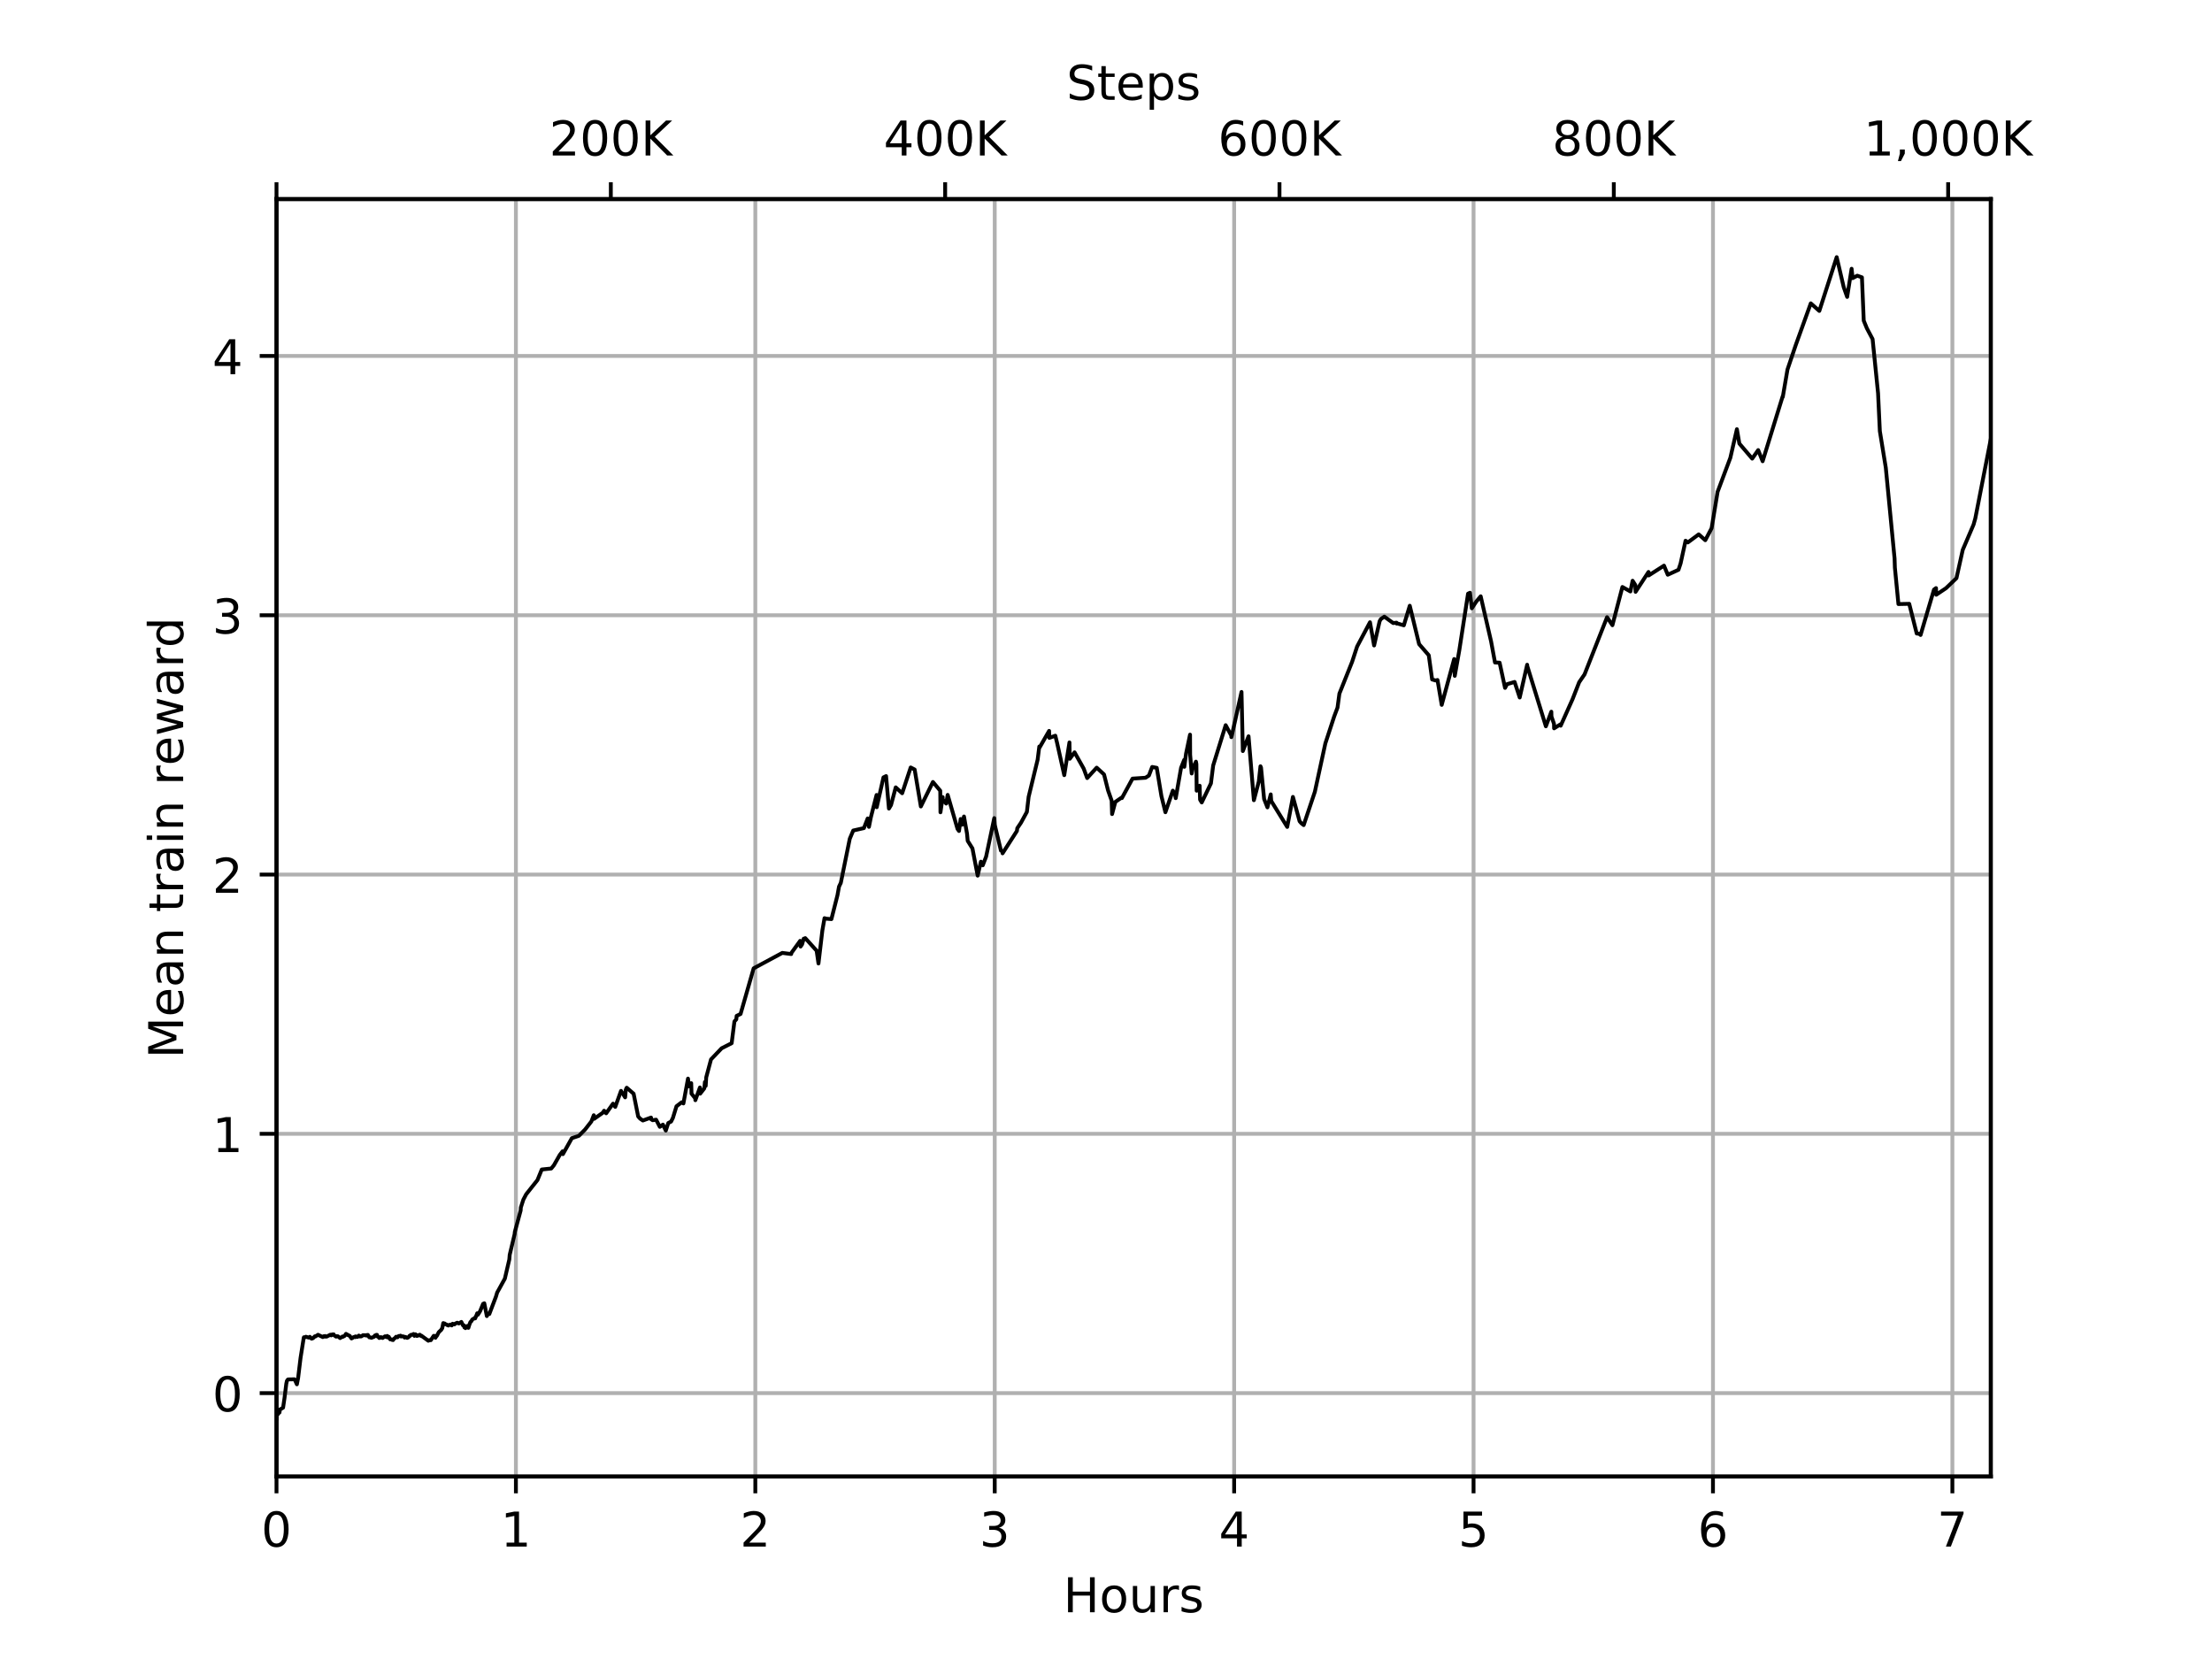 <?xml version="1.0" encoding="utf-8" standalone="no"?>
<!DOCTYPE svg PUBLIC "-//W3C//DTD SVG 1.1//EN"
  "http://www.w3.org/Graphics/SVG/1.1/DTD/svg11.dtd">
<!-- Created with matplotlib (https://matplotlib.org/) -->
<svg height="345.6pt" version="1.1" viewBox="0 0 460.8 345.6" width="460.8pt" xmlns="http://www.w3.org/2000/svg" xmlns:xlink="http://www.w3.org/1999/xlink">
 <defs>
  <style type="text/css">
*{stroke-linecap:butt;stroke-linejoin:round;}
  </style>
 </defs>
 <g id="figure_1">
  <g id="patch_1">
   <path d="M 0 345.6
L 460.8 345.6
L 460.8 0
L 0 0
z
" style="fill:#ffffff;"/>
  </g>
  <g id="axes_1">
   <g id="patch_2">
    <path d="M 57.6 307.584
L 414.72 307.584
L 414.72 41.472
L 57.6 41.472
z
" style="fill:#ffffff;"/>
   </g>
   <g id="matplotlib.axis_1">
    <g id="xtick_1">
     <g id="line2d_1">
      <path clip-path="url(#p5ef57884ea)" d="M 57.6 307.584
L 57.6 41.472
" style="fill:none;stroke:#b0b0b0;stroke-linecap:square;stroke-width:0.8;"/>
     </g>
     <g id="line2d_2">
      <defs>
       <path d="M 0 0
L 0 3.5
" id="m1f7a08493b" style="stroke:#000000;stroke-width:0.8;"/>
      </defs>
      <g>
       <use style="stroke:#000000;stroke-width:0.8;" x="57.6" xlink:href="#m1f7a08493b" y="307.584"/>
      </g>
     </g>
     <g id="text_1">
      <!-- 0 -->
      <defs>
       <path d="M 31.781 66.406
Q 24.172 66.406 20.328 58.906
Q 16.5 51.422 16.5 36.375
Q 16.5 21.391 20.328 13.891
Q 24.172 6.391 31.781 6.391
Q 39.453 6.391 43.281 13.891
Q 47.125 21.391 47.125 36.375
Q 47.125 51.422 43.281 58.906
Q 39.453 66.406 31.781 66.406
z
M 31.781 74.219
Q 44.047 74.219 50.516 64.516
Q 56.984 54.828 56.984 36.375
Q 56.984 17.969 50.516 8.266
Q 44.047 -1.422 31.781 -1.422
Q 19.531 -1.422 13.062 8.266
Q 6.594 17.969 6.594 36.375
Q 6.594 54.828 13.062 64.516
Q 19.531 74.219 31.781 74.219
z
" id="DejaVuSans-48"/>
      </defs>
      <g transform="translate(54.419 322.182)scale(0.1 -0.1)">
       <use xlink:href="#DejaVuSans-48"/>
      </g>
     </g>
    </g>
    <g id="xtick_2">
     <g id="line2d_3">
      <path clip-path="url(#p5ef57884ea)" d="M 107.474 307.584
L 107.474 41.472
" style="fill:none;stroke:#b0b0b0;stroke-linecap:square;stroke-width:0.8;"/>
     </g>
     <g id="line2d_4">
      <g>
       <use style="stroke:#000000;stroke-width:0.8;" x="107.474" xlink:href="#m1f7a08493b" y="307.584"/>
      </g>
     </g>
     <g id="text_2">
      <!-- 1 -->
      <defs>
       <path d="M 12.406 8.297
L 28.516 8.297
L 28.516 63.922
L 10.984 60.406
L 10.984 69.391
L 28.422 72.906
L 38.281 72.906
L 38.281 8.297
L 54.391 8.297
L 54.391 0
L 12.406 0
z
" id="DejaVuSans-49"/>
      </defs>
      <g transform="translate(104.292 322.182)scale(0.1 -0.1)">
       <use xlink:href="#DejaVuSans-49"/>
      </g>
     </g>
    </g>
    <g id="xtick_3">
     <g id="line2d_5">
      <path clip-path="url(#p5ef57884ea)" d="M 157.347 307.584
L 157.347 41.472
" style="fill:none;stroke:#b0b0b0;stroke-linecap:square;stroke-width:0.8;"/>
     </g>
     <g id="line2d_6">
      <g>
       <use style="stroke:#000000;stroke-width:0.8;" x="157.347" xlink:href="#m1f7a08493b" y="307.584"/>
      </g>
     </g>
     <g id="text_3">
      <!-- 2 -->
      <defs>
       <path d="M 19.188 8.297
L 53.609 8.297
L 53.609 0
L 7.328 0
L 7.328 8.297
Q 12.938 14.109 22.625 23.891
Q 32.328 33.688 34.812 36.531
Q 39.547 41.844 41.422 45.531
Q 43.312 49.219 43.312 52.781
Q 43.312 58.594 39.234 62.25
Q 35.156 65.922 28.609 65.922
Q 23.969 65.922 18.812 64.312
Q 13.672 62.703 7.812 59.422
L 7.812 69.391
Q 13.766 71.781 18.938 73
Q 24.125 74.219 28.422 74.219
Q 39.75 74.219 46.484 68.547
Q 53.219 62.891 53.219 53.422
Q 53.219 48.922 51.531 44.891
Q 49.859 40.875 45.406 35.406
Q 44.188 33.984 37.641 27.219
Q 31.109 20.453 19.188 8.297
z
" id="DejaVuSans-50"/>
      </defs>
      <g transform="translate(154.166 322.182)scale(0.1 -0.1)">
       <use xlink:href="#DejaVuSans-50"/>
      </g>
     </g>
    </g>
    <g id="xtick_4">
     <g id="line2d_7">
      <path clip-path="url(#p5ef57884ea)" d="M 207.221 307.584
L 207.221 41.472
" style="fill:none;stroke:#b0b0b0;stroke-linecap:square;stroke-width:0.8;"/>
     </g>
     <g id="line2d_8">
      <g>
       <use style="stroke:#000000;stroke-width:0.8;" x="207.221" xlink:href="#m1f7a08493b" y="307.584"/>
      </g>
     </g>
     <g id="text_4">
      <!-- 3 -->
      <defs>
       <path d="M 40.578 39.312
Q 47.656 37.797 51.625 33
Q 55.609 28.219 55.609 21.188
Q 55.609 10.406 48.188 4.484
Q 40.766 -1.422 27.094 -1.422
Q 22.516 -1.422 17.656 -0.516
Q 12.797 0.391 7.625 2.203
L 7.625 11.719
Q 11.719 9.328 16.594 8.109
Q 21.484 6.891 26.812 6.891
Q 36.078 6.891 40.938 10.547
Q 45.797 14.203 45.797 21.188
Q 45.797 27.641 41.281 31.266
Q 36.766 34.906 28.719 34.906
L 20.219 34.906
L 20.219 43.016
L 29.109 43.016
Q 36.375 43.016 40.234 45.922
Q 44.094 48.828 44.094 54.297
Q 44.094 59.906 40.109 62.906
Q 36.141 65.922 28.719 65.922
Q 24.656 65.922 20.016 65.031
Q 15.375 64.156 9.812 62.312
L 9.812 71.094
Q 15.438 72.656 20.344 73.438
Q 25.25 74.219 29.594 74.219
Q 40.828 74.219 47.359 69.109
Q 53.906 64.016 53.906 55.328
Q 53.906 49.266 50.438 45.094
Q 46.969 40.922 40.578 39.312
z
" id="DejaVuSans-51"/>
      </defs>
      <g transform="translate(204.04 322.182)scale(0.1 -0.1)">
       <use xlink:href="#DejaVuSans-51"/>
      </g>
     </g>
    </g>
    <g id="xtick_5">
     <g id="line2d_9">
      <path clip-path="url(#p5ef57884ea)" d="M 257.095 307.584
L 257.095 41.472
" style="fill:none;stroke:#b0b0b0;stroke-linecap:square;stroke-width:0.8;"/>
     </g>
     <g id="line2d_10">
      <g>
       <use style="stroke:#000000;stroke-width:0.8;" x="257.095" xlink:href="#m1f7a08493b" y="307.584"/>
      </g>
     </g>
     <g id="text_5">
      <!-- 4 -->
      <defs>
       <path d="M 37.797 64.312
L 12.891 25.391
L 37.797 25.391
z
M 35.203 72.906
L 47.609 72.906
L 47.609 25.391
L 58.016 25.391
L 58.016 17.188
L 47.609 17.188
L 47.609 0
L 37.797 0
L 37.797 17.188
L 4.891 17.188
L 4.891 26.703
z
" id="DejaVuSans-52"/>
      </defs>
      <g transform="translate(253.913 322.182)scale(0.1 -0.1)">
       <use xlink:href="#DejaVuSans-52"/>
      </g>
     </g>
    </g>
    <g id="xtick_6">
     <g id="line2d_11">
      <path clip-path="url(#p5ef57884ea)" d="M 306.968 307.584
L 306.968 41.472
" style="fill:none;stroke:#b0b0b0;stroke-linecap:square;stroke-width:0.8;"/>
     </g>
     <g id="line2d_12">
      <g>
       <use style="stroke:#000000;stroke-width:0.8;" x="306.968" xlink:href="#m1f7a08493b" y="307.584"/>
      </g>
     </g>
     <g id="text_6">
      <!-- 5 -->
      <defs>
       <path d="M 10.797 72.906
L 49.516 72.906
L 49.516 64.594
L 19.828 64.594
L 19.828 46.734
Q 21.969 47.469 24.109 47.828
Q 26.266 48.188 28.422 48.188
Q 40.625 48.188 47.75 41.5
Q 54.891 34.812 54.891 23.391
Q 54.891 11.625 47.562 5.094
Q 40.234 -1.422 26.906 -1.422
Q 22.312 -1.422 17.547 -0.641
Q 12.797 0.141 7.719 1.703
L 7.719 11.625
Q 12.109 9.234 16.797 8.062
Q 21.484 6.891 26.703 6.891
Q 35.156 6.891 40.078 11.328
Q 45.016 15.766 45.016 23.391
Q 45.016 31 40.078 35.438
Q 35.156 39.891 26.703 39.891
Q 22.75 39.891 18.812 39.016
Q 14.891 38.141 10.797 36.281
z
" id="DejaVuSans-53"/>
      </defs>
      <g transform="translate(303.787 322.182)scale(0.1 -0.1)">
       <use xlink:href="#DejaVuSans-53"/>
      </g>
     </g>
    </g>
    <g id="xtick_7">
     <g id="line2d_13">
      <path clip-path="url(#p5ef57884ea)" d="M 356.842 307.584
L 356.842 41.472
" style="fill:none;stroke:#b0b0b0;stroke-linecap:square;stroke-width:0.8;"/>
     </g>
     <g id="line2d_14">
      <g>
       <use style="stroke:#000000;stroke-width:0.8;" x="356.842" xlink:href="#m1f7a08493b" y="307.584"/>
      </g>
     </g>
     <g id="text_7">
      <!-- 6 -->
      <defs>
       <path d="M 33.016 40.375
Q 26.375 40.375 22.484 35.828
Q 18.609 31.297 18.609 23.391
Q 18.609 15.531 22.484 10.953
Q 26.375 6.391 33.016 6.391
Q 39.656 6.391 43.531 10.953
Q 47.406 15.531 47.406 23.391
Q 47.406 31.297 43.531 35.828
Q 39.656 40.375 33.016 40.375
z
M 52.594 71.297
L 52.594 62.312
Q 48.875 64.062 45.094 64.984
Q 41.312 65.922 37.594 65.922
Q 27.828 65.922 22.672 59.328
Q 17.531 52.734 16.797 39.406
Q 19.672 43.656 24.016 45.922
Q 28.375 48.188 33.594 48.188
Q 44.578 48.188 50.953 41.516
Q 57.328 34.859 57.328 23.391
Q 57.328 12.156 50.688 5.359
Q 44.047 -1.422 33.016 -1.422
Q 20.359 -1.422 13.672 8.266
Q 6.984 17.969 6.984 36.375
Q 6.984 53.656 15.188 63.938
Q 23.391 74.219 37.203 74.219
Q 40.922 74.219 44.703 73.484
Q 48.484 72.75 52.594 71.297
z
" id="DejaVuSans-54"/>
      </defs>
      <g transform="translate(353.661 322.182)scale(0.1 -0.1)">
       <use xlink:href="#DejaVuSans-54"/>
      </g>
     </g>
    </g>
    <g id="xtick_8">
     <g id="line2d_15">
      <path clip-path="url(#p5ef57884ea)" d="M 406.715 307.584
L 406.715 41.472
" style="fill:none;stroke:#b0b0b0;stroke-linecap:square;stroke-width:0.8;"/>
     </g>
     <g id="line2d_16">
      <g>
       <use style="stroke:#000000;stroke-width:0.8;" x="406.715" xlink:href="#m1f7a08493b" y="307.584"/>
      </g>
     </g>
     <g id="text_8">
      <!-- 7 -->
      <defs>
       <path d="M 8.203 72.906
L 55.078 72.906
L 55.078 68.703
L 28.609 0
L 18.312 0
L 43.219 64.594
L 8.203 64.594
z
" id="DejaVuSans-55"/>
      </defs>
      <g transform="translate(403.534 322.182)scale(0.1 -0.1)">
       <use xlink:href="#DejaVuSans-55"/>
      </g>
     </g>
    </g>
    <g id="text_9">
     <!-- Hours -->
     <defs>
      <path d="M 9.812 72.906
L 19.672 72.906
L 19.672 43.016
L 55.516 43.016
L 55.516 72.906
L 65.375 72.906
L 65.375 0
L 55.516 0
L 55.516 34.719
L 19.672 34.719
L 19.672 0
L 9.812 0
z
" id="DejaVuSans-72"/>
      <path d="M 30.609 48.391
Q 23.391 48.391 19.188 42.75
Q 14.984 37.109 14.984 27.297
Q 14.984 17.484 19.156 11.844
Q 23.344 6.203 30.609 6.203
Q 37.797 6.203 41.984 11.859
Q 46.188 17.531 46.188 27.297
Q 46.188 37.016 41.984 42.703
Q 37.797 48.391 30.609 48.391
z
M 30.609 56
Q 42.328 56 49.016 48.375
Q 55.719 40.766 55.719 27.297
Q 55.719 13.875 49.016 6.219
Q 42.328 -1.422 30.609 -1.422
Q 18.844 -1.422 12.172 6.219
Q 5.516 13.875 5.516 27.297
Q 5.516 40.766 12.172 48.375
Q 18.844 56 30.609 56
z
" id="DejaVuSans-111"/>
      <path d="M 8.5 21.578
L 8.5 54.688
L 17.484 54.688
L 17.484 21.922
Q 17.484 14.156 20.5 10.266
Q 23.531 6.391 29.594 6.391
Q 36.859 6.391 41.078 11.031
Q 45.312 15.672 45.312 23.688
L 45.312 54.688
L 54.297 54.688
L 54.297 0
L 45.312 0
L 45.312 8.406
Q 42.047 3.422 37.719 1
Q 33.406 -1.422 27.688 -1.422
Q 18.266 -1.422 13.375 4.438
Q 8.5 10.297 8.5 21.578
z
M 31.109 56
z
" id="DejaVuSans-117"/>
      <path d="M 41.109 46.297
Q 39.594 47.172 37.812 47.578
Q 36.031 48 33.891 48
Q 26.266 48 22.188 43.047
Q 18.109 38.094 18.109 28.812
L 18.109 0
L 9.078 0
L 9.078 54.688
L 18.109 54.688
L 18.109 46.188
Q 20.953 51.172 25.484 53.578
Q 30.031 56 36.531 56
Q 37.453 56 38.578 55.875
Q 39.703 55.766 41.062 55.516
z
" id="DejaVuSans-114"/>
      <path d="M 44.281 53.078
L 44.281 44.578
Q 40.484 46.531 36.375 47.5
Q 32.281 48.484 27.875 48.484
Q 21.188 48.484 17.844 46.438
Q 14.5 44.391 14.5 40.281
Q 14.5 37.156 16.891 35.375
Q 19.281 33.594 26.516 31.984
L 29.594 31.297
Q 39.156 29.25 43.188 25.516
Q 47.219 21.781 47.219 15.094
Q 47.219 7.469 41.188 3.016
Q 35.156 -1.422 24.609 -1.422
Q 20.219 -1.422 15.453 -0.562
Q 10.688 0.297 5.422 2
L 5.422 11.281
Q 10.406 8.688 15.234 7.391
Q 20.062 6.109 24.812 6.109
Q 31.156 6.109 34.562 8.281
Q 37.984 10.453 37.984 14.406
Q 37.984 18.062 35.516 20.016
Q 33.062 21.969 24.703 23.781
L 21.578 24.516
Q 13.234 26.266 9.516 29.906
Q 5.812 33.547 5.812 39.891
Q 5.812 47.609 11.281 51.797
Q 16.75 56 26.812 56
Q 31.781 56 36.172 55.266
Q 40.578 54.547 44.281 53.078
z
" id="DejaVuSans-115"/>
     </defs>
     <g transform="translate(221.512 335.861)scale(0.1 -0.1)">
      <use xlink:href="#DejaVuSans-72"/>
      <use x="75.195" xlink:href="#DejaVuSans-111"/>
      <use x="136.377" xlink:href="#DejaVuSans-117"/>
      <use x="199.756" xlink:href="#DejaVuSans-114"/>
      <use x="240.869" xlink:href="#DejaVuSans-115"/>
     </g>
    </g>
   </g>
   <g id="matplotlib.axis_2">
    <g id="ytick_1">
     <g id="line2d_17">
      <path clip-path="url(#p5ef57884ea)" d="M 57.6 290.212
L 414.72 290.212
" style="fill:none;stroke:#b0b0b0;stroke-linecap:square;stroke-width:0.8;"/>
     </g>
     <g id="line2d_18">
      <defs>
       <path d="M 0 0
L -3.5 0
" id="m7536df2b1f" style="stroke:#000000;stroke-width:0.8;"/>
      </defs>
      <g>
       <use style="stroke:#000000;stroke-width:0.8;" x="57.6" xlink:href="#m7536df2b1f" y="290.212"/>
      </g>
     </g>
     <g id="text_10">
      <!-- 0 -->
      <g transform="translate(44.237 294.012)scale(0.1 -0.1)">
       <use xlink:href="#DejaVuSans-48"/>
      </g>
     </g>
    </g>
    <g id="ytick_2">
     <g id="line2d_19">
      <path clip-path="url(#p5ef57884ea)" d="M 57.6 236.198
L 414.72 236.198
" style="fill:none;stroke:#b0b0b0;stroke-linecap:square;stroke-width:0.8;"/>
     </g>
     <g id="line2d_20">
      <g>
       <use style="stroke:#000000;stroke-width:0.8;" x="57.6" xlink:href="#m7536df2b1f" y="236.198"/>
      </g>
     </g>
     <g id="text_11">
      <!-- 1 -->
      <g transform="translate(44.237 239.997)scale(0.1 -0.1)">
       <use xlink:href="#DejaVuSans-49"/>
      </g>
     </g>
    </g>
    <g id="ytick_3">
     <g id="line2d_21">
      <path clip-path="url(#p5ef57884ea)" d="M 57.6 182.184
L 414.72 182.184
" style="fill:none;stroke:#b0b0b0;stroke-linecap:square;stroke-width:0.8;"/>
     </g>
     <g id="line2d_22">
      <g>
       <use style="stroke:#000000;stroke-width:0.8;" x="57.6" xlink:href="#m7536df2b1f" y="182.184"/>
      </g>
     </g>
     <g id="text_12">
      <!-- 2 -->
      <g transform="translate(44.237 185.983)scale(0.1 -0.1)">
       <use xlink:href="#DejaVuSans-50"/>
      </g>
     </g>
    </g>
    <g id="ytick_4">
     <g id="line2d_23">
      <path clip-path="url(#p5ef57884ea)" d="M 57.6 128.17
L 414.72 128.17
" style="fill:none;stroke:#b0b0b0;stroke-linecap:square;stroke-width:0.8;"/>
     </g>
     <g id="line2d_24">
      <g>
       <use style="stroke:#000000;stroke-width:0.8;" x="57.6" xlink:href="#m7536df2b1f" y="128.17"/>
      </g>
     </g>
     <g id="text_13">
      <!-- 3 -->
      <g transform="translate(44.237 131.969)scale(0.1 -0.1)">
       <use xlink:href="#DejaVuSans-51"/>
      </g>
     </g>
    </g>
    <g id="ytick_5">
     <g id="line2d_25">
      <path clip-path="url(#p5ef57884ea)" d="M 57.6 74.155
L 414.72 74.155
" style="fill:none;stroke:#b0b0b0;stroke-linecap:square;stroke-width:0.8;"/>
     </g>
     <g id="line2d_26">
      <g>
       <use style="stroke:#000000;stroke-width:0.8;" x="57.6" xlink:href="#m7536df2b1f" y="74.155"/>
      </g>
     </g>
     <g id="text_14">
      <!-- 4 -->
      <g transform="translate(44.237 77.955)scale(0.1 -0.1)">
       <use xlink:href="#DejaVuSans-52"/>
      </g>
     </g>
    </g>
    <g id="text_15">
     <!-- Mean train reward -->
     <defs>
      <path d="M 9.812 72.906
L 24.516 72.906
L 43.109 23.297
L 61.812 72.906
L 76.516 72.906
L 76.516 0
L 66.891 0
L 66.891 64.016
L 48.094 14.016
L 38.188 14.016
L 19.391 64.016
L 19.391 0
L 9.812 0
z
" id="DejaVuSans-77"/>
      <path d="M 56.203 29.594
L 56.203 25.203
L 14.891 25.203
Q 15.484 15.922 20.484 11.062
Q 25.484 6.203 34.422 6.203
Q 39.594 6.203 44.453 7.469
Q 49.312 8.734 54.109 11.281
L 54.109 2.781
Q 49.266 0.734 44.188 -0.344
Q 39.109 -1.422 33.891 -1.422
Q 20.797 -1.422 13.156 6.188
Q 5.516 13.812 5.516 26.812
Q 5.516 40.234 12.766 48.109
Q 20.016 56 32.328 56
Q 43.359 56 49.781 48.891
Q 56.203 41.797 56.203 29.594
z
M 47.219 32.234
Q 47.125 39.594 43.094 43.984
Q 39.062 48.391 32.422 48.391
Q 24.906 48.391 20.391 44.141
Q 15.875 39.891 15.188 32.172
z
" id="DejaVuSans-101"/>
      <path d="M 34.281 27.484
Q 23.391 27.484 19.188 25
Q 14.984 22.516 14.984 16.5
Q 14.984 11.719 18.141 8.906
Q 21.297 6.109 26.703 6.109
Q 34.188 6.109 38.703 11.406
Q 43.219 16.703 43.219 25.484
L 43.219 27.484
z
M 52.203 31.203
L 52.203 0
L 43.219 0
L 43.219 8.297
Q 40.141 3.328 35.547 0.953
Q 30.953 -1.422 24.312 -1.422
Q 15.922 -1.422 10.953 3.297
Q 6 8.016 6 15.922
Q 6 25.141 12.172 29.828
Q 18.359 34.516 30.609 34.516
L 43.219 34.516
L 43.219 35.406
Q 43.219 41.609 39.141 45
Q 35.062 48.391 27.688 48.391
Q 23 48.391 18.547 47.266
Q 14.109 46.141 10.016 43.891
L 10.016 52.203
Q 14.938 54.109 19.578 55.047
Q 24.219 56 28.609 56
Q 40.484 56 46.344 49.844
Q 52.203 43.703 52.203 31.203
z
" id="DejaVuSans-97"/>
      <path d="M 54.891 33.016
L 54.891 0
L 45.906 0
L 45.906 32.719
Q 45.906 40.484 42.875 44.328
Q 39.844 48.188 33.797 48.188
Q 26.516 48.188 22.312 43.547
Q 18.109 38.922 18.109 30.906
L 18.109 0
L 9.078 0
L 9.078 54.688
L 18.109 54.688
L 18.109 46.188
Q 21.344 51.125 25.703 53.562
Q 30.078 56 35.797 56
Q 45.219 56 50.047 50.172
Q 54.891 44.344 54.891 33.016
z
" id="DejaVuSans-110"/>
      <path id="DejaVuSans-32"/>
      <path d="M 18.312 70.219
L 18.312 54.688
L 36.812 54.688
L 36.812 47.703
L 18.312 47.703
L 18.312 18.016
Q 18.312 11.328 20.141 9.422
Q 21.969 7.516 27.594 7.516
L 36.812 7.516
L 36.812 0
L 27.594 0
Q 17.188 0 13.234 3.875
Q 9.281 7.766 9.281 18.016
L 9.281 47.703
L 2.688 47.703
L 2.688 54.688
L 9.281 54.688
L 9.281 70.219
z
" id="DejaVuSans-116"/>
      <path d="M 9.422 54.688
L 18.406 54.688
L 18.406 0
L 9.422 0
z
M 9.422 75.984
L 18.406 75.984
L 18.406 64.594
L 9.422 64.594
z
" id="DejaVuSans-105"/>
      <path d="M 4.203 54.688
L 13.188 54.688
L 24.422 12.016
L 35.594 54.688
L 46.188 54.688
L 57.422 12.016
L 68.609 54.688
L 77.594 54.688
L 63.281 0
L 52.688 0
L 40.922 44.828
L 29.109 0
L 18.5 0
z
" id="DejaVuSans-119"/>
      <path d="M 45.406 46.391
L 45.406 75.984
L 54.391 75.984
L 54.391 0
L 45.406 0
L 45.406 8.203
Q 42.578 3.328 38.25 0.953
Q 33.938 -1.422 27.875 -1.422
Q 17.969 -1.422 11.734 6.484
Q 5.516 14.406 5.516 27.297
Q 5.516 40.188 11.734 48.094
Q 17.969 56 27.875 56
Q 33.938 56 38.25 53.625
Q 42.578 51.266 45.406 46.391
z
M 14.797 27.297
Q 14.797 17.391 18.875 11.75
Q 22.953 6.109 30.078 6.109
Q 37.203 6.109 41.297 11.75
Q 45.406 17.391 45.406 27.297
Q 45.406 37.203 41.297 42.844
Q 37.203 48.484 30.078 48.484
Q 22.953 48.484 18.875 42.844
Q 14.797 37.203 14.797 27.297
z
" id="DejaVuSans-100"/>
     </defs>
     <g transform="translate(38.158 220.48)rotate(-90)scale(0.1 -0.1)">
      <use xlink:href="#DejaVuSans-77"/>
      <use x="86.279" xlink:href="#DejaVuSans-101"/>
      <use x="147.803" xlink:href="#DejaVuSans-97"/>
      <use x="209.082" xlink:href="#DejaVuSans-110"/>
      <use x="272.461" xlink:href="#DejaVuSans-32"/>
      <use x="304.248" xlink:href="#DejaVuSans-116"/>
      <use x="343.457" xlink:href="#DejaVuSans-114"/>
      <use x="384.57" xlink:href="#DejaVuSans-97"/>
      <use x="445.85" xlink:href="#DejaVuSans-105"/>
      <use x="473.633" xlink:href="#DejaVuSans-110"/>
      <use x="537.012" xlink:href="#DejaVuSans-32"/>
      <use x="568.799" xlink:href="#DejaVuSans-114"/>
      <use x="609.881" xlink:href="#DejaVuSans-101"/>
      <use x="671.404" xlink:href="#DejaVuSans-119"/>
      <use x="753.191" xlink:href="#DejaVuSans-97"/>
      <use x="814.471" xlink:href="#DejaVuSans-114"/>
      <use x="855.568" xlink:href="#DejaVuSans-100"/>
     </g>
    </g>
   </g>
   <g id="line2d_27">
    <path clip-path="url(#p5ef57884ea)" d="M 57.6 295.488
L 57.673 293.655
L 57.768 293.843
L 57.916 294.581
L 58.146 294.129
L 58.216 294.262
L 58.326 293.609
L 58.329 293.621
L 58.97 293.249
L 59.272 291.219
L 59.638 288.268
L 59.764 287.678
L 59.945 287.413
L 60.011 287.359
L 61.144 287.336
L 61.269 287.316
L 61.278 287.336
L 61.396 287.367
L 61.403 287.397
L 61.846 288.378
L 62.1 287.081
L 62.607 282.904
L 63.277 278.661
L 63.32 278.569
L 63.338 278.698
L 63.713 278.466
L 64.329 278.654
L 64.543 278.48
L 64.9 278.872
L 64.908 278.85
L 65.043 278.836
L 65.22 278.753
L 65.587 278.375
L 65.691 278.416
L 65.979 278.23
L 66.058 278.191
L 66.25 278.06
L 67.246 278.538
L 67.417 278.363
L 67.68 278.45
L 67.721 278.315
L 67.736 278.388
L 68.03 278.445
L 68.823 278.041
L 69.004 278.184
L 69.207 277.984
L 69.405 278.043
L 69.502 277.967
L 69.55 278.123
L 70.018 278.449
L 70.133 278.356
L 70.378 278.364
L 70.852 278.746
L 70.876 278.703
L 71.267 278.505
L 71.284 278.527
L 71.361 278.406
L 71.431 278.477
L 71.804 278.278
L 72.08 277.867
L 72.095 277.952
L 72.103 277.941
L 72.285 277.98
L 72.515 278.134
L 72.844 278.271
L 73.224 278.822
L 73.25 278.716
L 73.393 278.747
L 73.648 278.557
L 73.938 278.457
L 74.022 278.554
L 74.057 278.395
L 74.464 278.511
L 74.753 278.226
L 74.777 278.319
L 75.009 278.421
L 75.046 278.347
L 75.076 278.372
L 75.281 278.389
L 75.617 278.146
L 76.257 278.163
L 76.334 278.231
L 76.44 278.119
L 76.637 278.088
L 76.932 278.588
L 76.958 278.535
L 77.363 278.695
L 77.952 278.459
L 78.1 278.204
L 78.123 278.215
L 78.199 278.297
L 78.33 278.184
L 78.402 278.073
L 78.52 278.142
L 78.537 278.076
L 78.654 278.435
L 78.817 278.482
L 79 278.73
L 79.158 278.6
L 79.2 278.688
L 79.262 278.571
L 79.344 278.542
L 79.704 278.726
L 80.047 278.474
L 80.223 278.373
L 80.239 278.399
L 80.492 278.54
L 80.508 278.522
L 80.668 278.301
L 80.68 278.378
L 80.86 278.646
L 80.966 278.552
L 80.986 278.474
L 81.035 278.57
L 81.277 279.011
L 81.559 279.015
L 81.71 279.136
L 81.746 279.078
L 81.884 279.162
L 81.974 278.986
L 82.426 278.603
L 82.504 278.471
L 82.782 278.504
L 82.806 278.586
L 82.877 278.498
L 83.062 278.312
L 83.27 278.337
L 83.428 278.24
L 83.565 278.423
L 83.581 278.351
L 84.107 278.419
L 84.291 278.645
L 84.487 278.51
L 84.813 278.707
L 84.822 278.688
L 85.009 278.635
L 85.142 278.514
L 85.303 278.28
L 85.337 278.309
L 85.45 278.271
L 85.571 278.086
L 85.808 278.044
L 86.023 278.01
L 86.149 277.893
L 86.156 277.907
L 86.326 278.287
L 86.391 278.203
L 86.567 277.961
L 86.872 278.311
L 87.053 278.154
L 87.264 278.197
L 87.445 278.042
L 87.781 278.344
L 87.806 278.254
L 87.894 278.329
L 89.22 279.3
L 89.503 279.162
L 89.737 279.189
L 90.357 278.273
L 90.698 278.325
L 90.713 278.683
L 90.728 278.606
L 91.022 278.247
L 91.408 277.514
L 91.916 277.032
L 92.107 276.683
L 92.124 276.705
L 92.34 275.623
L 92.453 275.929
L 92.617 275.7
L 92.636 275.73
L 92.769 275.816
L 93.203 276.019
L 93.219 276.077
L 93.243 276.036
L 93.413 276.135
L 93.453 276.058
L 93.858 275.93
L 94.096 276.114
L 94.296 275.758
L 94.303 275.867
L 94.699 275.883
L 94.758 275.777
L 95.238 275.546
L 95.584 275.7
L 96.105 275.382
L 96.459 276.108
L 96.633 276.089
L 96.752 276.531
L 96.894 276.564
L 96.963 276.676
L 97.311 276.236
L 97.571 276.613
L 97.782 275.941
L 97.994 275.412
L 98.224 275.197
L 98.369 274.894
L 98.645 274.702
L 99.001 274.636
L 99.068 274.307
L 99.122 274.346
L 99.413 273.578
L 99.548 273.89
L 100.009 273.15
L 100.639 271.613
L 100.887 271.497
L 101.418 274.163
L 101.67 273.651
L 101.939 273.732
L 103.313 270.122
L 103.567 269.267
L 105.172 266.359
L 106.099 262.373
L 106.181 261.395
L 107.204 257.097
L 107.254 256.612
L 108.462 252.167
L 108.502 251.536
L 109.023 249.912
L 109.615 248.784
L 111.964 245.827
L 112.86 243.627
L 114.835 243.421
L 115.386 242.743
L 116.608 240.597
L 117.195 239.839
L 117.263 240.43
L 119.129 237.099
L 120.597 236.607
L 121.878 235.306
L 123.195 233.615
L 123.695 232.322
L 123.771 233.073
L 125.569 231.807
L 125.841 231.382
L 126.276 231.919
L 127.702 229.915
L 128.166 230.587
L 129.372 227.25
L 130.227 228.601
L 130.362 227.008
L 130.555 226.592
L 131.994 227.839
L 132.943 232.583
L 133.334 233.023
L 133.921 233.422
L 135.621 232.806
L 135.633 233.152
L 135.961 233.364
L 136.674 233.248
L 137.453 234.741
L 138.1 234.277
L 138.697 235.526
L 139.213 233.952
L 139.801 233.639
L 140.18 232.878
L 140.923 230.457
L 142.011 229.624
L 142.366 229.869
L 143.323 224.692
L 143.527 226.31
L 143.995 225.647
L 144.055 227.833
L 144.844 228.812
L 144.854 229.189
L 145.811 226.54
L 145.853 227.834
L 146.724 226.724
L 146.844 225.408
L 146.853 225.649
L 147.009 226.217
L 147.118 224.433
L 148.115 220.696
L 150.327 218.377
L 152.42 217.314
L 152.995 212.784
L 153.382 212.351
L 153.458 211.625
L 154.274 211.231
L 156.997 201.724
L 162.966 198.507
L 164.823 198.747
L 164.834 198.55
L 166.69 195.994
L 166.775 197.186
L 167.088 196.725
L 167.434 195.533
L 167.455 195.734
L 167.75 195.427
L 170.119 198.052
L 170.503 200.714
L 171.311 193.846
L 171.761 191.272
L 172.107 191.378
L 173.199 191.467
L 174.46 186.49
L 174.784 184.696
L 175.159 183.909
L 177.022 174.725
L 177.747 173.012
L 179.968 172.509
L 180.752 170.502
L 181.018 172.251
L 181.42 170.248
L 182.605 165.605
L 182.638 168.155
L 184.04 161.945
L 184.587 161.674
L 185.18 168.44
L 185.617 167.71
L 186.594 164.023
L 187.938 165.245
L 189.713 159.877
L 190.54 160.308
L 191.83 168.005
L 194.343 162.899
L 195.87 164.722
L 195.914 169.217
L 196.373 166.05
L 196.396 166.564
L 197.109 167.399
L 197.419 165.589
L 199.469 172.678
L 199.779 173.11
L 200.125 170.609
L 200.44 171.797
L 200.817 170.089
L 201.445 173.66
L 201.59 175.168
L 202.575 176.738
L 203.665 182.41
L 204.339 179.5
L 204.729 180.256
L 205.423 178.461
L 207.123 170.43
L 207.222 171.825
L 208.515 177.202
L 208.822 177.31
L 208.852 177.763
L 211.847 173.096
L 211.917 172.532
L 212.684 171.398
L 213.918 169.137
L 214.281 165.998
L 216.16 158.252
L 216.505 155.513
L 216.555 155.738
L 218.549 152.259
L 218.599 153.715
L 219.843 153.261
L 220.217 154.794
L 221.704 161.48
L 222.785 154.657
L 222.851 158.071
L 223.85 156.723
L 225.75 160.111
L 226.478 162.082
L 228.456 159.918
L 229.992 161.329
L 230.825 164.645
L 231.576 166.782
L 231.666 169.587
L 232.343 167.052
L 233.676 166.135
L 233.713 166.257
L 235.927 162.199
L 238.64 162.016
L 239.339 161.555
L 240.019 159.771
L 240.972 159.953
L 241.943 165.835
L 242.774 169.205
L 244.321 164.704
L 244.772 165.398
L 244.927 166.272
L 246.039 159.939
L 246.69 158.294
L 246.716 159.747
L 247.073 157.003
L 247.906 153.038
L 247.927 157.216
L 248.254 161.132
L 248.46 160.091
L 249.14 158.666
L 249.231 159.173
L 249.286 164.715
L 249.907 163.676
L 249.997 166.587
L 250.343 167.167
L 252.257 163.198
L 252.728 159.463
L 255.331 151.068
L 256.503 153.241
L 256.512 153.559
L 256.619 153.185
L 258.63 144.144
L 258.905 156.459
L 260.096 153.384
L 261.205 166.697
L 262.23 162.809
L 262.579 159.628
L 262.696 159.901
L 263.338 166.45
L 264.028 168.19
L 264.715 165.487
L 264.823 166.864
L 268.152 172.264
L 269.339 166.012
L 270.729 171.081
L 271.091 171.496
L 271.58 171.883
L 273.91 164.942
L 276.097 154.859
L 277.936 149.251
L 278.631 147.4
L 279.02 144.502
L 281.671 137.866
L 282.714 134.679
L 285.392 129.623
L 286.25 134.462
L 287.402 129.407
L 287.653 128.965
L 288.38 128.459
L 290.231 129.796
L 290.92 129.713
L 290.954 129.907
L 290.984 129.843
L 292.442 130.266
L 293.68 126.186
L 295.625 134.181
L 297.638 136.503
L 298.336 141.543
L 299.079 141.765
L 299.458 141.654
L 300.335 146.839
L 302.928 137.287
L 303.052 140.793
L 303.999 135.473
L 305.82 123.673
L 306.222 123.48
L 306.607 126.719
L 307.541 125.31
L 308.455 124.22
L 310.625 133.637
L 311.432 138.006
L 312.396 138.047
L 313.53 143.302
L 313.94 142.53
L 315.519 142.062
L 316.584 145.306
L 318.134 138.475
L 318.149 138.717
L 322.034 151.305
L 323.17 148.258
L 323.197 149.262
L 323.727 150.786
L 323.746 151.727
L 325.088 150.88
L 325.121 151.176
L 327.597 145.639
L 328.974 142.112
L 330.089 140.489
L 334.78 128.571
L 335.896 130.245
L 337.977 122.28
L 339.64 123.213
L 340.103 120.978
L 340.667 121.869
L 340.72 123.289
L 343.415 119.15
L 343.441 119.884
L 346.641 117.834
L 347.424 119.727
L 349.659 118.699
L 350.101 117.371
L 351.133 112.639
L 351.61 113
L 353.873 111.319
L 355.242 112.535
L 356.562 110.03
L 357.812 102.44
L 360.464 95.367
L 361.827 89.408
L 362.341 92.404
L 365.018 95.538
L 366.262 93.763
L 367.188 96.085
L 371.376 82.519
L 371.387 82.695
L 372.367 76.974
L 374.104 71.833
L 377.219 63.193
L 378.998 64.773
L 382.616 53.568
L 384.08 59.828
L 384.798 61.854
L 385.723 55.984
L 385.936 57.942
L 386.904 57.432
L 387.875 57.777
L 388.252 66.803
L 388.903 68.392
L 390.094 70.64
L 391.235 81.917
L 391.606 89.807
L 392.845 97.433
L 394.677 116.371
L 394.737 118.231
L 395.478 125.839
L 397.726 125.788
L 399.287 131.973
L 399.81 132.035
L 400.092 132.277
L 402.887 122.817
L 403.308 122.512
L 403.347 123.899
L 405.383 122.535
L 407.565 120.448
L 408.876 114.547
L 411.13 109.277
L 411.496 107.976
L 414.72 91.448
L 414.72 91.448
" style="fill:none;stroke:#000000;stroke-linecap:square;stroke-width:0.8;"/>
   </g>
   <g id="patch_3">
    <path d="M 57.6 307.584
L 57.6 41.472
" style="fill:none;stroke:#000000;stroke-linecap:square;stroke-linejoin:miter;stroke-width:0.8;"/>
   </g>
   <g id="patch_4">
    <path d="M 414.72 307.584
L 414.72 41.472
" style="fill:none;stroke:#000000;stroke-linecap:square;stroke-linejoin:miter;stroke-width:0.8;"/>
   </g>
   <g id="patch_5">
    <path d="M 57.6 307.584
L 414.72 307.584
" style="fill:none;stroke:#000000;stroke-linecap:square;stroke-linejoin:miter;stroke-width:0.8;"/>
   </g>
   <g id="patch_6">
    <path d="M 57.6 41.472
L 414.72 41.472
" style="fill:none;stroke:#000000;stroke-linecap:square;stroke-linejoin:miter;stroke-width:0.8;"/>
   </g>
  </g>
  <g id="axes_2">
   <g id="matplotlib.axis_3">
    <g id="xtick_9">
     <g id="line2d_28">
      <defs>
       <path d="M 0 0
L 0 -3.5
" id="m32ad99c6aa" style="stroke:#000000;stroke-width:0.8;"/>
      </defs>
      <g>
       <use style="stroke:#000000;stroke-width:0.8;" x="57.6" xlink:href="#m32ad99c6aa" y="41.472"/>
      </g>
     </g>
    </g>
    <g id="xtick_10">
     <g id="line2d_29">
      <g>
       <use style="stroke:#000000;stroke-width:0.8;" x="127.247" xlink:href="#m32ad99c6aa" y="41.472"/>
      </g>
     </g>
     <g id="text_16">
      <!-- 200K -->
      <defs>
       <path d="M 9.812 72.906
L 19.672 72.906
L 19.672 42.094
L 52.391 72.906
L 65.094 72.906
L 28.906 38.922
L 67.672 0
L 54.688 0
L 19.672 35.109
L 19.672 0
L 9.812 0
z
" id="DejaVuSans-75"/>
      </defs>
      <g transform="translate(114.424 32.392)scale(0.1 -0.1)">
       <use xlink:href="#DejaVuSans-50"/>
       <use x="63.623" xlink:href="#DejaVuSans-48"/>
       <use x="127.246" xlink:href="#DejaVuSans-48"/>
       <use x="190.869" xlink:href="#DejaVuSans-75"/>
      </g>
     </g>
    </g>
    <g id="xtick_11">
     <g id="line2d_30">
      <g>
       <use style="stroke:#000000;stroke-width:0.8;" x="196.894" xlink:href="#m32ad99c6aa" y="41.472"/>
      </g>
     </g>
     <g id="text_17">
      <!-- 400K -->
      <g transform="translate(184.071 32.392)scale(0.1 -0.1)">
       <use xlink:href="#DejaVuSans-52"/>
       <use x="63.623" xlink:href="#DejaVuSans-48"/>
       <use x="127.246" xlink:href="#DejaVuSans-48"/>
       <use x="190.869" xlink:href="#DejaVuSans-75"/>
      </g>
     </g>
    </g>
    <g id="xtick_12">
     <g id="line2d_31">
      <g>
       <use style="stroke:#000000;stroke-width:0.8;" x="266.54" xlink:href="#m32ad99c6aa" y="41.472"/>
      </g>
     </g>
     <g id="text_18">
      <!-- 600K -->
      <g transform="translate(253.718 32.392)scale(0.1 -0.1)">
       <use xlink:href="#DejaVuSans-54"/>
       <use x="63.623" xlink:href="#DejaVuSans-48"/>
       <use x="127.246" xlink:href="#DejaVuSans-48"/>
       <use x="190.869" xlink:href="#DejaVuSans-75"/>
      </g>
     </g>
    </g>
    <g id="xtick_13">
     <g id="line2d_32">
      <g>
       <use style="stroke:#000000;stroke-width:0.8;" x="336.187" xlink:href="#m32ad99c6aa" y="41.472"/>
      </g>
     </g>
     <g id="text_19">
      <!-- 800K -->
      <defs>
       <path d="M 31.781 34.625
Q 24.75 34.625 20.719 30.859
Q 16.703 27.094 16.703 20.516
Q 16.703 13.922 20.719 10.156
Q 24.75 6.391 31.781 6.391
Q 38.812 6.391 42.859 10.172
Q 46.922 13.969 46.922 20.516
Q 46.922 27.094 42.891 30.859
Q 38.875 34.625 31.781 34.625
z
M 21.922 38.812
Q 15.578 40.375 12.031 44.719
Q 8.5 49.078 8.5 55.328
Q 8.5 64.062 14.719 69.141
Q 20.953 74.219 31.781 74.219
Q 42.672 74.219 48.875 69.141
Q 55.078 64.062 55.078 55.328
Q 55.078 49.078 51.531 44.719
Q 48 40.375 41.703 38.812
Q 48.828 37.156 52.797 32.312
Q 56.781 27.484 56.781 20.516
Q 56.781 9.906 50.312 4.234
Q 43.844 -1.422 31.781 -1.422
Q 19.734 -1.422 13.25 4.234
Q 6.781 9.906 6.781 20.516
Q 6.781 27.484 10.781 32.312
Q 14.797 37.156 21.922 38.812
z
M 18.312 54.391
Q 18.312 48.734 21.844 45.562
Q 25.391 42.391 31.781 42.391
Q 38.141 42.391 41.719 45.562
Q 45.312 48.734 45.312 54.391
Q 45.312 60.062 41.719 63.234
Q 38.141 66.406 31.781 66.406
Q 25.391 66.406 21.844 63.234
Q 18.312 60.062 18.312 54.391
z
" id="DejaVuSans-56"/>
      </defs>
      <g transform="translate(323.365 32.392)scale(0.1 -0.1)">
       <use xlink:href="#DejaVuSans-56"/>
       <use x="63.623" xlink:href="#DejaVuSans-48"/>
       <use x="127.246" xlink:href="#DejaVuSans-48"/>
       <use x="190.869" xlink:href="#DejaVuSans-75"/>
      </g>
     </g>
    </g>
    <g id="xtick_14">
     <g id="line2d_33">
      <g>
       <use style="stroke:#000000;stroke-width:0.8;" x="405.834" xlink:href="#m32ad99c6aa" y="41.472"/>
      </g>
     </g>
     <g id="text_20">
      <!-- 1,000K -->
      <defs>
       <path d="M 11.719 12.406
L 22.016 12.406
L 22.016 4
L 14.016 -11.625
L 7.719 -11.625
L 11.719 4
z
" id="DejaVuSans-44"/>
      </defs>
      <g transform="translate(388.241 32.392)scale(0.1 -0.1)">
       <use xlink:href="#DejaVuSans-49"/>
       <use x="63.623" xlink:href="#DejaVuSans-44"/>
       <use x="95.41" xlink:href="#DejaVuSans-48"/>
       <use x="159.033" xlink:href="#DejaVuSans-48"/>
       <use x="222.656" xlink:href="#DejaVuSans-48"/>
       <use x="286.279" xlink:href="#DejaVuSans-75"/>
      </g>
     </g>
    </g>
    <g id="text_21">
     <!-- Steps -->
     <defs>
      <path d="M 53.516 70.516
L 53.516 60.891
Q 47.906 63.578 42.922 64.891
Q 37.938 66.219 33.297 66.219
Q 25.25 66.219 20.875 63.094
Q 16.5 59.969 16.5 54.203
Q 16.5 49.359 19.406 46.891
Q 22.312 44.438 30.422 42.922
L 36.375 41.703
Q 47.406 39.594 52.656 34.297
Q 57.906 29 57.906 20.125
Q 57.906 9.516 50.797 4.047
Q 43.703 -1.422 29.984 -1.422
Q 24.812 -1.422 18.969 -0.25
Q 13.141 0.922 6.891 3.219
L 6.891 13.375
Q 12.891 10.016 18.656 8.297
Q 24.422 6.594 29.984 6.594
Q 38.422 6.594 43.016 9.906
Q 47.609 13.234 47.609 19.391
Q 47.609 24.75 44.312 27.781
Q 41.016 30.812 33.5 32.328
L 27.484 33.5
Q 16.453 35.688 11.516 40.375
Q 6.594 45.062 6.594 53.422
Q 6.594 63.094 13.406 68.656
Q 20.219 74.219 32.172 74.219
Q 37.312 74.219 42.625 73.281
Q 47.953 72.359 53.516 70.516
z
" id="DejaVuSans-83"/>
      <path d="M 18.109 8.203
L 18.109 -20.797
L 9.078 -20.797
L 9.078 54.688
L 18.109 54.688
L 18.109 46.391
Q 20.953 51.266 25.266 53.625
Q 29.594 56 35.594 56
Q 45.562 56 51.781 48.094
Q 58.016 40.188 58.016 27.297
Q 58.016 14.406 51.781 6.484
Q 45.562 -1.422 35.594 -1.422
Q 29.594 -1.422 25.266 0.953
Q 20.953 3.328 18.109 8.203
z
M 48.688 27.297
Q 48.688 37.203 44.609 42.844
Q 40.531 48.484 33.406 48.484
Q 26.266 48.484 22.188 42.844
Q 18.109 37.203 18.109 27.297
Q 18.109 17.391 22.188 11.75
Q 26.266 6.109 33.406 6.109
Q 40.531 6.109 44.609 11.75
Q 48.688 17.391 48.688 27.297
z
" id="DejaVuSans-112"/>
     </defs>
     <g transform="translate(222.17 20.794)scale(0.1 -0.1)">
      <use xlink:href="#DejaVuSans-83"/>
      <use x="63.477" xlink:href="#DejaVuSans-116"/>
      <use x="102.686" xlink:href="#DejaVuSans-101"/>
      <use x="164.209" xlink:href="#DejaVuSans-112"/>
      <use x="227.686" xlink:href="#DejaVuSans-115"/>
     </g>
    </g>
   </g>
   <g id="patch_7">
    <path d="M 57.6 307.584
L 57.6 41.472
" style="fill:none;stroke:#000000;stroke-linecap:square;stroke-linejoin:miter;stroke-width:0.8;"/>
   </g>
   <g id="patch_8">
    <path d="M 414.72 307.584
L 414.72 41.472
" style="fill:none;stroke:#000000;stroke-linecap:square;stroke-linejoin:miter;stroke-width:0.8;"/>
   </g>
   <g id="patch_9">
    <path d="M 57.6 307.584
L 414.72 307.584
" style="fill:none;stroke:#000000;stroke-linecap:square;stroke-linejoin:miter;stroke-width:0.8;"/>
   </g>
   <g id="patch_10">
    <path d="M 57.6 41.472
L 414.72 41.472
" style="fill:none;stroke:#000000;stroke-linecap:square;stroke-linejoin:miter;stroke-width:0.8;"/>
   </g>
  </g>
 </g>
 <defs>
  <clipPath id="p5ef57884ea">
   <rect height="266.112" width="357.12" x="57.6" y="41.472"/>
  </clipPath>
 </defs>
</svg>

